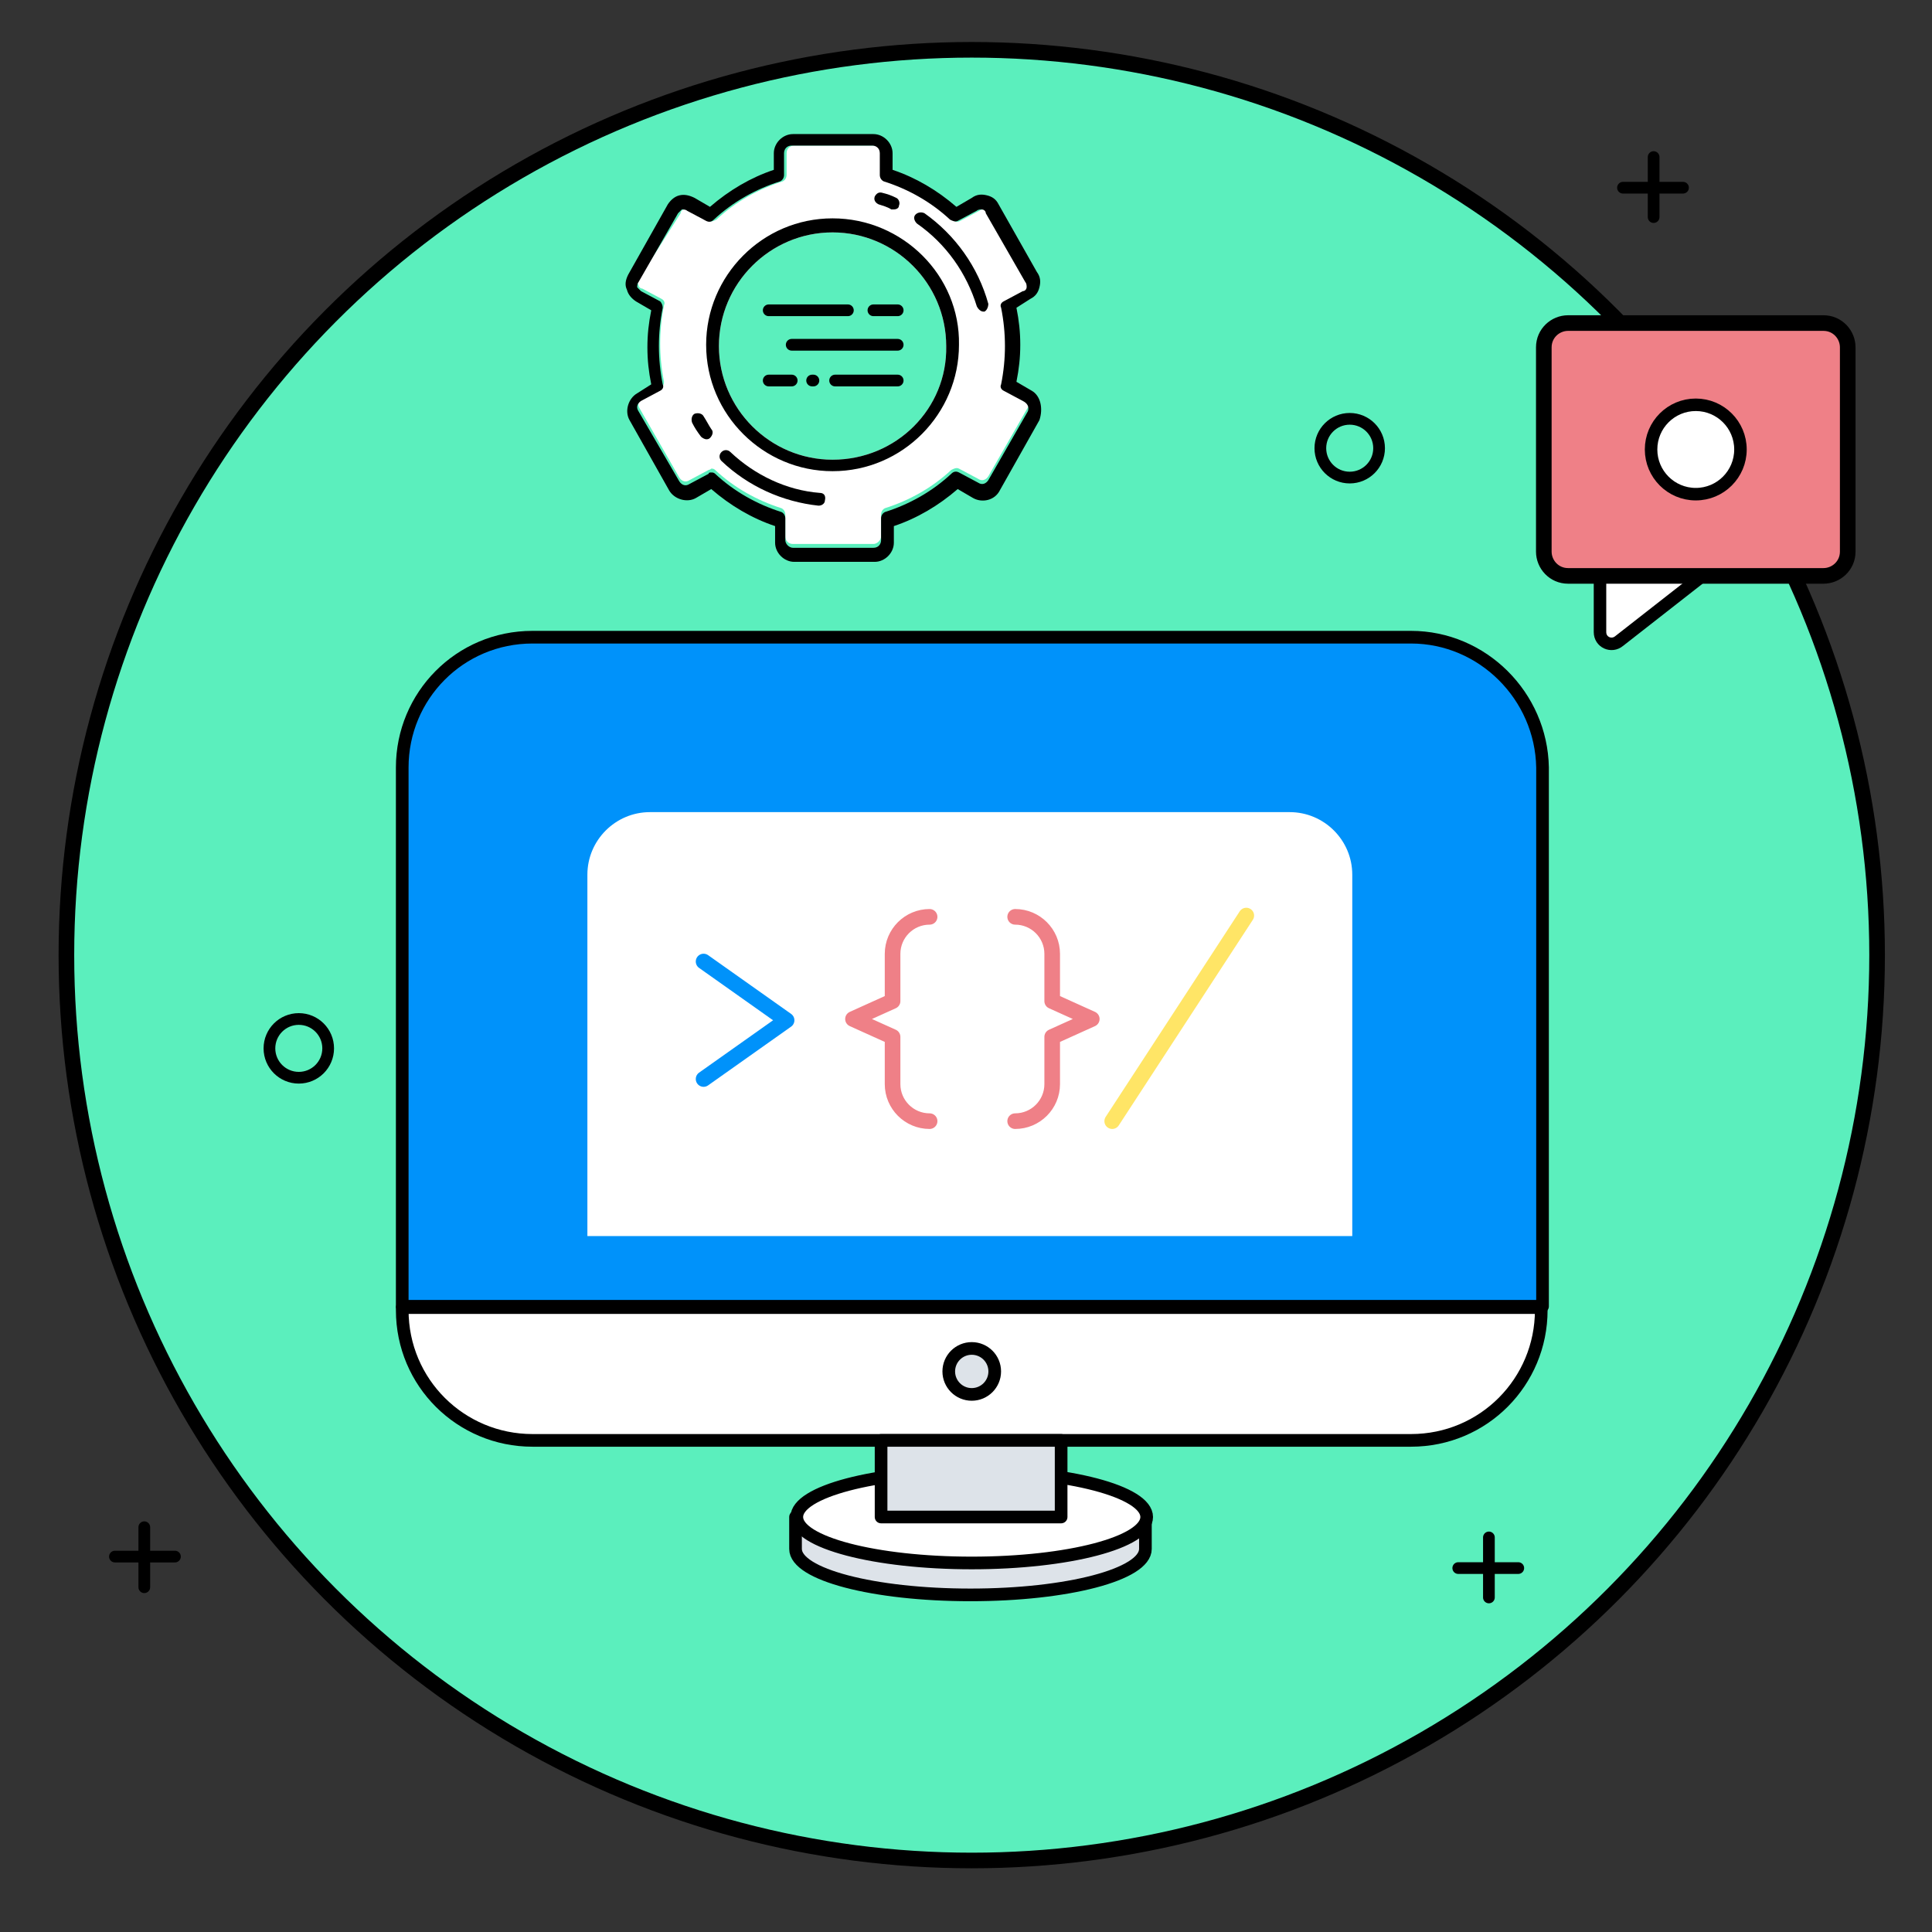 <?xml version="1.0" encoding="utf-8"?>
<!-- Generator: Adobe Illustrator 22.0.1, SVG Export Plug-In . SVG Version: 6.00 Build 0)  -->
<svg version="1.1" id="Layer_1" xmlns="http://www.w3.org/2000/svg" xmlns:xlink="http://www.w3.org/1999/xlink" x="0px" y="0px"
	 viewBox="0 0 151.3 151.3" style="enable-background:new 0 0 151.3 151.3;" xml:space="preserve">
<rect x="0" y="0" width="151.3" height="151.3" fill="#333333" stroke="none"/>
<style type="text/css">
	.st0{fill:#5BEFBD;stroke:#000000;stroke-width:1.223;stroke-linecap:round;stroke-linejoin:round;stroke-miterlimit:10;}
	.st1{fill:#DDE3E9;stroke:#000000;stroke-width:0.991;stroke-linecap:round;stroke-linejoin:round;stroke-miterlimit:10;}
	.st2{fill:#FFFFFF;stroke:#000000;stroke-width:0.991;stroke-linecap:round;stroke-linejoin:round;stroke-miterlimit:10;}
	.st3{fill:#0092FA;stroke:#000000;stroke-width:0.991;stroke-linecap:round;stroke-linejoin:round;stroke-miterlimit:10;}
	.st4{fill:#FFFFFF;}
	.st5{fill:none;stroke:#EF8087;stroke-width:1.223;stroke-linecap:round;stroke-linejoin:round;stroke-miterlimit:10;}
	.st6{fill:none;stroke:#0092FA;stroke-width:1.223;stroke-linecap:round;stroke-linejoin:round;stroke-miterlimit:10;}
	.st7{fill:none;stroke:#FFE566;stroke-width:1.223;stroke-linecap:round;stroke-linejoin:round;stroke-miterlimit:10;}
	.st8{fill:#FFFFFF;stroke:#000000;stroke-width:0.979;stroke-linecap:round;stroke-linejoin:round;stroke-miterlimit:10;}
	.st9{fill:#EF8087;stroke:#000000;stroke-width:1.223;stroke-miterlimit:10;}
	.st10{fill:none;stroke:#000000;stroke-width:0.917;stroke-linecap:round;stroke-linejoin:round;stroke-miterlimit:10;}
</style>
<g>
	<circle class="st0" cx="76.1" cy="74.8" r="70.9"/>
	<g>
		<path id="XMLID_171_" class="st1" d="M85.9,118.8c-2.5-0.7-6-1.1-9.9-1.1s-7.4,0.4-9.9,1.1h-3.8v2.5c0,2,6.1,3.6,13.7,3.6
			c7.6,0,13.7-1.6,13.7-3.6v-2.5H85.9z"/>
		<ellipse id="XMLID_167_" class="st2" cx="76.1" cy="118.8" rx="13.7" ry="3.6"/>
		<path id="XMLID_158_" class="st2" d="M31.5,102.6c0,5.7,4.6,10.2,10.2,10.2h68.8c5.7,0,10.2-4.6,10.2-10.2v-0.2H31.5V102.6z"/>
		<path id="XMLID_160_" class="st3" d="M110.5,49.9H41.7c-5.7,0-10.2,4.6-10.2,10.2v42.2h89.3V60.1
			C120.7,54.5,116.1,49.9,110.5,49.9z"/>
		<path id="XMLID_6_" class="st4" d="M105.8,96.8H46V68.5c0-2.7,2.2-4.9,4.9-4.9h50.1c2.7,0,4.9,2.2,4.9,4.9V96.8z"/>
		<circle id="XMLID_156_" class="st1" cx="76.1" cy="107.4" r="1.8"/>
		<rect id="XMLID_166_" x="69" y="112.8" class="st1" width="14.1" height="6"/>
		<g id="XMLID_9_">
			<path id="XMLID_13_" class="st5" d="M72.8,87.8L72.8,87.8c-1.6,0-2.9-1.3-2.9-2.9v-3.7l-3.1-1.4l3.1-1.4v-3.7
				c0-1.6,1.3-2.9,2.9-2.9l0,0"/>
			<path id="XMLID_11_" class="st5" d="M79.5,87.8L79.5,87.8c1.6,0,2.9-1.3,2.9-2.9v-3.7l3.1-1.4l-3.1-1.4v-3.7
				c0-1.6-1.3-2.9-2.9-2.9h0"/>
		</g>
		<polyline id="XMLID_1_" class="st6" points="55.1,75.3 61.6,79.9 61.6,79.9 55.1,84.5 		"/>
		<line id="XMLID_17_" class="st7" x1="87.1" y1="87.8" x2="97.6" y2="71.7"/>
	</g>
	<g>
		<path class="st8" d="M125.3,39.8v9.7c0,0.8,0.9,1.2,1.5,0.7l13.3-10.4H125.3z"/>
		<path class="st9" d="M142.8,25.3h-20c-1,0-1.9,0.8-1.9,1.9v16c0,1,0.8,1.9,1.9,1.9h20c1,0,1.9-0.8,1.9-1.9v-16
			C144.7,26.2,143.9,25.3,142.8,25.3z"/>
		<circle class="st8" cx="132.8" cy="35.2" r="3.5"/>
	</g>
	<g>
		<line class="st10" x1="129.5" y1="12.3" x2="129.5" y2="17"/>
		<line class="st10" x1="131.8" y1="14.7" x2="127.1" y2="14.7"/>
	</g>
	<g>
		<line class="st10" x1="11.3" y1="119.6" x2="11.3" y2="124.3"/>
		<line class="st10" x1="13.7" y1="121.9" x2="9" y2="121.9"/>
	</g>
	<g>
		<line class="st10" x1="116.6" y1="120.4" x2="116.6" y2="125.1"/>
		<line class="st10" x1="118.9" y1="122.8" x2="114.2" y2="122.8"/>
	</g>
	<circle class="st10" cx="23.4" cy="82.1" r="2.3"/>
	<circle class="st10" cx="105.7" cy="35.1" r="2.3"/>
	<g>
		<g>
			<path class="st4" d="M80.3,31.4l-1.5-0.8c-0.2-0.1-0.3-0.3-0.2-0.5c0.2-1,0.3-2,0.3-3c0-1-0.1-2-0.3-3c0-0.2,0.1-0.4,0.2-0.5
				l1.5-0.8c0.1-0.1,0.2-0.2,0.3-0.3c0-0.1,0-0.3-0.1-0.4l-3.1-5.4c-0.1-0.1-0.2-0.2-0.3-0.3c-0.1,0-0.3,0-0.4,0.1l-1.5,0.8
				c-0.2,0.1-0.4,0.1-0.6-0.1c-1.5-1.4-3.3-2.4-5.2-3c-0.2-0.1-0.3-0.3-0.3-0.5v-1.7c0-0.3-0.2-0.6-0.6-0.6h-6.3
				c-0.3,0-0.6,0.2-0.6,0.6v1.7c0,0.2-0.1,0.4-0.3,0.5c-1.9,0.6-3.7,1.6-5.2,3c-0.2,0.1-0.4,0.2-0.6,0.1l-1.5-0.8
				c-0.1-0.1-0.3-0.1-0.4-0.1c-0.1,0-0.3,0.1-0.3,0.3L50,21.9C50,22,49.9,22.2,50,22.3c0,0.1,0.1,0.3,0.3,0.3l1.5,0.8
				c0.2,0.1,0.3,0.3,0.2,0.5c-0.2,1-0.3,2-0.3,3c0,1,0.1,2,0.3,3c0,0.2-0.1,0.4-0.2,0.5l-1.5,0.8c-0.3,0.2-0.4,0.5-0.2,0.8l3.1,5.4
				c0.2,0.3,0.5,0.4,0.8,0.2l1.5-0.8c0.1,0,0.2-0.1,0.2-0.1c0.1,0,0.2,0,0.3,0.1c1.5,1.4,3.3,2.4,5.2,3c0.2,0.1,0.3,0.3,0.3,0.5v1.7
				c0,0.3,0.2,0.6,0.6,0.6h6.3c0.3,0,0.6-0.3,0.6-0.6v-1.7c0-0.2,0.1-0.4,0.3-0.5c1.9-0.6,3.7-1.6,5.2-3c0.2-0.1,0.4-0.2,0.6-0.1
				l1.5,0.8c0.3,0.2,0.6,0.1,0.8-0.2l3.1-5.4C80.6,31.9,80.5,31.6,80.3,31.4z M65.2,36c-4.9,0-8.9-4-8.9-8.9c0-4.9,4-8.9,8.9-8.9
				c4.9,0,8.9,4,8.9,8.9C74.2,32,70.2,36,65.2,36z"/>
			<g>
				<g>
					<path d="M80.8,30.6l-1.2-0.7c0.2-1,0.3-1.9,0.3-2.9c0-1-0.1-1.9-0.3-2.9l1.1-0.7c0.4-0.2,0.6-0.5,0.7-0.9
						c0.1-0.4,0.1-0.8-0.2-1.2L78.2,16c-0.2-0.4-0.5-0.6-0.9-0.7c-0.4-0.1-0.8-0.1-1.2,0.2l-1.2,0.7c-1.5-1.3-3.2-2.3-5-2.9v-1.3
						c0-0.8-0.7-1.5-1.5-1.5h-6.3c-0.8,0-1.5,0.7-1.5,1.5v1.3c-1.8,0.6-3.5,1.6-5,2.9l-1.2-0.7c-0.4-0.2-0.8-0.3-1.2-0.2
						c-0.4,0.1-0.7,0.4-0.9,0.7l-3.1,5.5c-0.2,0.4-0.3,0.8-0.1,1.2c0.1,0.4,0.4,0.7,0.7,0.9l1.2,0.7c-0.2,1-0.3,1.9-0.3,2.9
						c0,1,0.1,1.9,0.3,2.9l-1.1,0.7c-0.7,0.4-1,1.4-0.6,2.1l3.1,5.5c0.4,0.7,1.4,1,2.1,0.6l1.2-0.7c1.5,1.3,3.2,2.3,5,2.9v1.3
						c0,0.8,0.7,1.5,1.5,1.5h6.3c0.8,0,1.5-0.7,1.5-1.5v-1.3c1.8-0.6,3.5-1.6,5-2.9l1.2,0.7c0.7,0.4,1.7,0.2,2.1-0.6l3.1-5.5
						C81.7,32,81.5,31,80.8,30.6z M80.5,32.2l-3.1,5.4c-0.2,0.3-0.5,0.4-0.8,0.2L75.1,37c-0.2-0.1-0.4-0.1-0.6,0.1
						c-1.5,1.4-3.3,2.4-5.2,3c-0.2,0.1-0.3,0.3-0.3,0.5v1.7c0,0.3-0.2,0.6-0.6,0.6h-6.3c-0.3,0-0.6-0.3-0.6-0.6v-1.7
						c0-0.2-0.1-0.4-0.3-0.5c-1.9-0.6-3.7-1.6-5.2-3c-0.1-0.1-0.2-0.1-0.3-0.1c-0.1,0-0.2,0-0.2,0.1l-1.5,0.8
						c-0.3,0.2-0.6,0.1-0.8-0.2L50,32.2c-0.2-0.3-0.1-0.6,0.2-0.8l1.5-0.8c0.2-0.1,0.3-0.3,0.2-0.5c-0.2-1-0.3-2-0.3-3
						c0-1,0.1-2,0.3-3c0-0.2-0.1-0.4-0.2-0.5l-1.5-0.8c-0.1-0.1-0.2-0.2-0.3-0.3c0-0.1,0-0.3,0.1-0.4l3.1-5.4
						c0.1-0.1,0.2-0.2,0.3-0.3c0.1,0,0.3,0,0.4,0.1l1.5,0.8c0.2,0.1,0.4,0.1,0.6-0.1c1.5-1.4,3.3-2.4,5.2-3c0.2-0.1,0.3-0.3,0.3-0.5
						v-1.7c0-0.3,0.2-0.6,0.6-0.6h6.3c0.3,0,0.6,0.2,0.6,0.6v1.7c0,0.2,0.1,0.4,0.3,0.5c1.9,0.6,3.7,1.6,5.2,3
						c0.2,0.1,0.4,0.2,0.6,0.1l1.5-0.8c0.1-0.1,0.3-0.1,0.4-0.1c0.1,0,0.3,0.1,0.3,0.3l3.1,5.4c0.1,0.1,0.1,0.3,0.1,0.4
						c0,0.1-0.1,0.3-0.3,0.3l-1.5,0.8c-0.2,0.1-0.3,0.3-0.2,0.5c0.2,1,0.3,2,0.3,3c0,1-0.1,2-0.3,3c-0.1,0.2,0,0.4,0.2,0.5l1.5,0.8
						C80.5,31.6,80.6,31.9,80.5,32.2z"/>
				</g>
				<path d="M65.2,17.1c-5.5,0-9.9,4.5-9.9,9.9c0,5.5,4.5,9.9,9.9,9.9c5.5,0,9.9-4.5,9.9-9.9C75.2,21.6,70.7,17.1,65.2,17.1z
					 M65.2,36c-4.9,0-8.9-4-8.9-8.9c0-4.9,4-8.9,8.9-8.9c4.9,0,8.9,4,8.9,8.9C74.2,32,70.2,36,65.2,36z"/>
				<path d="M70.2,15.5c-0.4-0.2-0.7-0.3-1.1-0.4c-0.3-0.1-0.5,0.1-0.6,0.3c-0.1,0.3,0.1,0.5,0.3,0.6c0.3,0.1,0.7,0.2,1,0.4
					c0.1,0,0.1,0,0.2,0c0.2,0,0.4-0.1,0.4-0.3C70.5,15.9,70.4,15.6,70.2,15.5z"/>
				<path d="M55.7,33.6c-0.2-0.3-0.4-0.7-0.6-1c-0.1-0.2-0.4-0.3-0.7-0.2c-0.2,0.1-0.3,0.4-0.2,0.7c0.2,0.4,0.4,0.7,0.7,1.1
					c0.1,0.1,0.3,0.2,0.4,0.2c0.1,0,0.2,0,0.3-0.1C55.8,34.1,55.9,33.8,55.7,33.6z"/>
				<path d="M64.2,38.6c-2.6-0.2-5.1-1.4-7-3.2c-0.2-0.2-0.5-0.2-0.7,0c-0.2,0.2-0.2,0.5,0,0.7c2.1,2,4.8,3.2,7.6,3.5h0
					c0.3,0,0.5-0.2,0.5-0.4C64.7,38.8,64.5,38.6,64.2,38.6z"/>
				<path d="M77.4,23.8c-0.8-2.9-2.6-5.4-5-7.1c-0.2-0.1-0.5-0.1-0.7,0.1c-0.2,0.2-0.1,0.5,0.1,0.7c2.3,1.6,3.9,3.9,4.7,6.5
					c0.1,0.2,0.3,0.4,0.5,0.4c0,0,0.1,0,0.1,0C77.3,24.3,77.4,24,77.4,23.8z"/>
			</g>
		</g>
		<g>
			<line class="st10" x1="60.2" y1="24.3" x2="66.4" y2="24.3"/>
			<line class="st10" x1="68.4" y1="24.3" x2="70.3" y2="24.3"/>
			<line class="st10" x1="62" y1="27" x2="70.3" y2="27"/>
			<line class="st10" x1="65.4" y1="29.8" x2="70.3" y2="29.8"/>
			<line class="st10" x1="60.2" y1="29.8" x2="62" y2="29.8"/>
			<line class="st10" x1="63.6" y1="29.8" x2="63.7" y2="29.8"/>
		</g>
	</g>
</g>
</svg>
